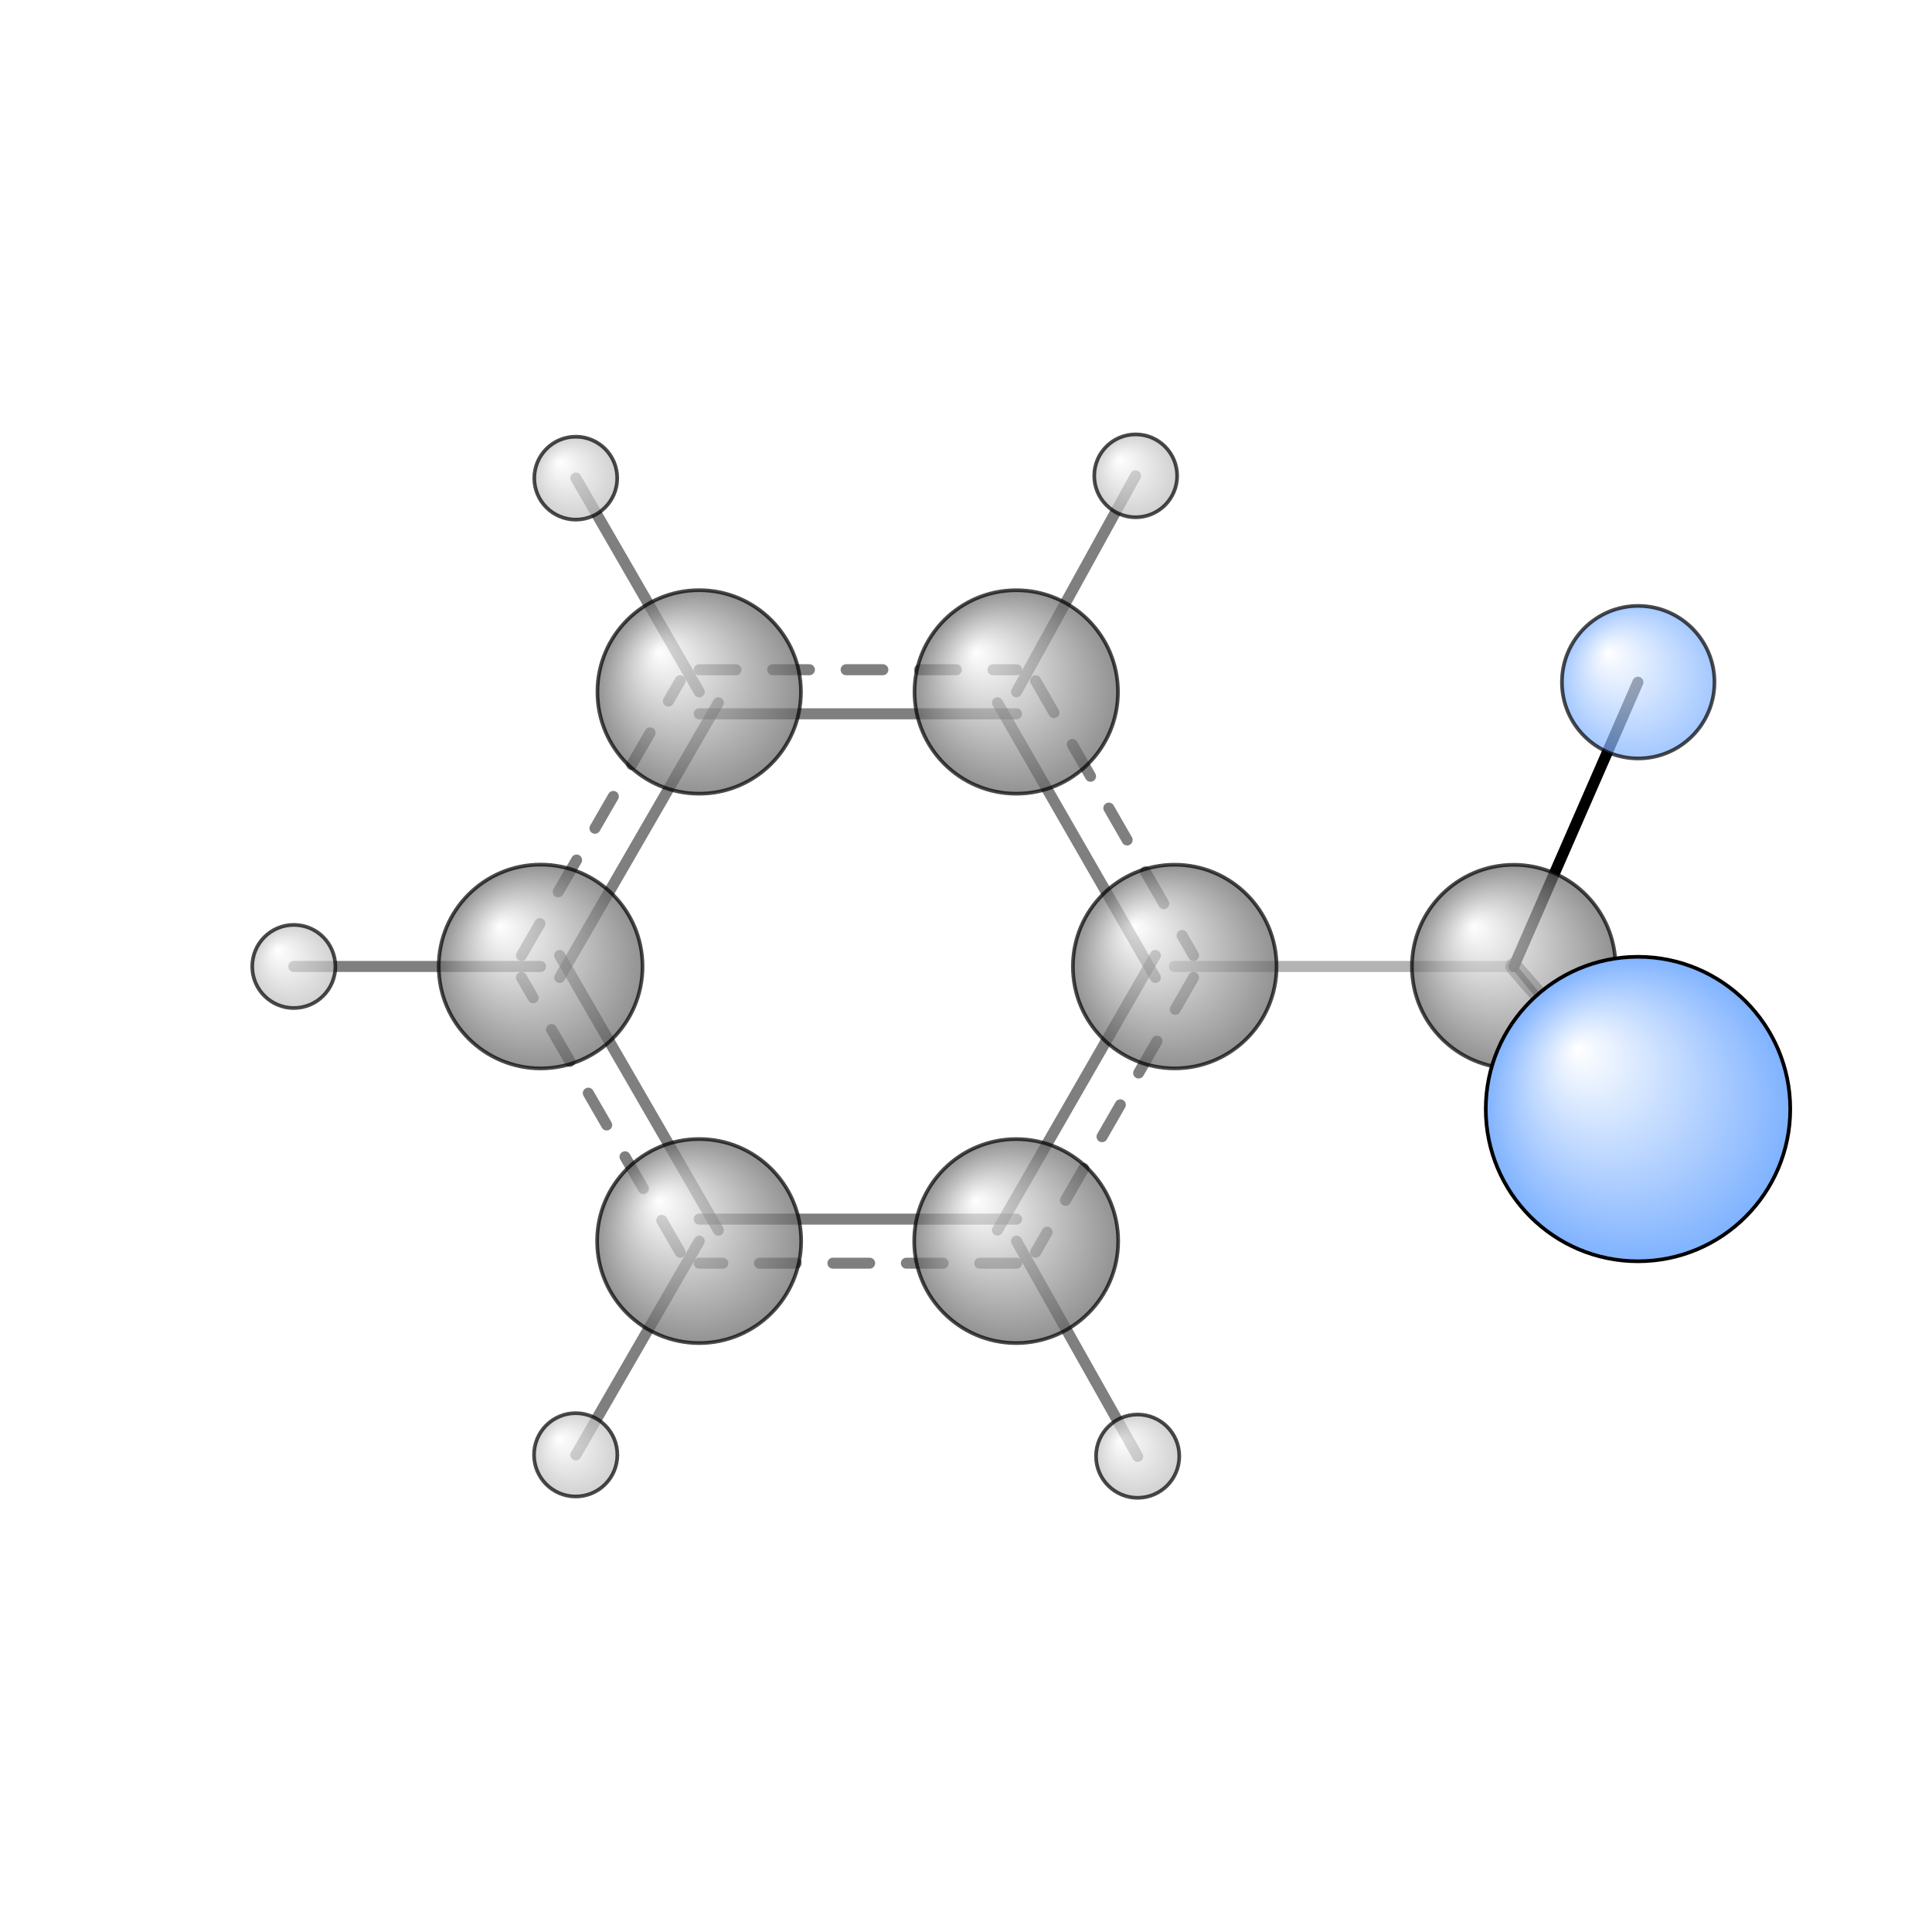 <?xml version="1.0"?>
<svg version="1.1" id="topsvg"
xmlns="http://www.w3.org/2000/svg" xmlns:xlink="http://www.w3.org/1999/xlink"
xmlns:cml="http://www.xml-cml.org/schema" x="0" y="0" width="200px" height="200px" viewBox="0 0 100 100">
<title>7368 - Open Babel Depiction</title>
<rect x="0" y="0" width="100" height="100" fill="white"/>
<defs>
<radialGradient id='radialffffff666666' cx='50%' cy='50%' r='50%' fx='30%' fy='30%'>
  <stop offset=' 0%' stop-color="rgb(255,255,255)"  stop-opacity='1.0'/>
  <stop offset='100%' stop-color="rgb(102,102,102)"  stop-opacity ='1.0'/>
</radialGradient>
<radialGradient id='radialffffff7fb2ff' cx='50%' cy='50%' r='50%' fx='30%' fy='30%'>
  <stop offset=' 0%' stop-color="rgb(255,255,255)"  stop-opacity='1.0'/>
  <stop offset='100%' stop-color="rgb(127,178,255)"  stop-opacity ='1.0'/>
</radialGradient>
<radialGradient id='radialffffffbfbfbf' cx='50%' cy='50%' r='50%' fx='30%' fy='30%'>
  <stop offset=' 0%' stop-color="rgb(255,255,255)"  stop-opacity='1.0'/>
  <stop offset='100%' stop-color="rgb(191,191,191)"  stop-opacity ='1.0'/>
</radialGradient>
</defs>
<g transform="translate(0,0)">
<svg width="100" height="100" x="0" y="0" viewBox="0 0 263.039 213.474"
font-family="sans-serif" stroke="rgb(0,0,0)" stroke-width="4"  stroke-linecap="round">
<line x1="223.0" y1="68.1" x2="206.1" y2="106.8" opacity="1.0" stroke="rgb(0,0,0)"  stroke-width="1.5"/>
<line x1="223.0" y1="126.2" x2="206.1" y2="106.8" opacity="0.5" stroke="rgb(0,0,0)"  stroke-width="2.3"/>
<line x1="222.3" y1="126.3" x2="206.1" y2="106.8" opacity="0.8" stroke="rgb(0,0,0)"  stroke-width="0.8"/>
<line x1="159.9" y1="106.8" x2="206.1" y2="106.8" opacity="0.3" stroke="rgb(0,0,0)"  stroke-width="1.5"/>
<line x1="138.4" y1="69.4" x2="154.6" y2="40.0" opacity="0.5" stroke="rgb(0,0,0)"  stroke-width="1.5"/>
<line x1="138.4" y1="144.2" x2="154.9" y2="173.5" opacity="0.5" stroke="rgb(0,0,0)"  stroke-width="1.5"/>
<line x1="95.2" y1="69.4" x2="78.4" y2="40.3" opacity="0.5" stroke="rgb(0,0,0)"  stroke-width="1.5"/>
<line x1="95.2" y1="144.2" x2="78.4" y2="173.3" opacity="0.5" stroke="rgb(0,0,0)"  stroke-width="1.5"/>
<line x1="73.6" y1="106.8" x2="40.0" y2="106.8" opacity="0.5" stroke="rgb(0,0,0)"  stroke-width="1.5"/>
<line x1="157.3" y1="105.3" x2="135.8" y2="142.7" opacity="0.5" stroke="rgb(0,0,0)"  stroke-width="1.5"/>
<line x1="162.5" y1="108.3" x2="141.0" y2="145.7" opacity="0.5" stroke="rgb(0,0,0)"  stroke-width="1.5" stroke-dasharray="5.0,5.0"/>
<line x1="138.4" y1="141.2" x2="95.2" y2="141.2" opacity="0.5" stroke="rgb(0,0,0)"  stroke-width="1.5"/>
<line x1="138.4" y1="147.2" x2="95.2" y2="147.2" opacity="0.5" stroke="rgb(0,0,0)"  stroke-width="1.5" stroke-dasharray="5.0,5.0"/>
<line x1="97.8" y1="142.7" x2="76.2" y2="105.3" opacity="0.5" stroke="rgb(0,0,0)"  stroke-width="1.5"/>
<line x1="92.6" y1="145.7" x2="71.0" y2="108.3" opacity="0.5" stroke="rgb(0,0,0)"  stroke-width="1.5" stroke-dasharray="5.0,5.0"/>
<line x1="76.2" y1="108.3" x2="97.8" y2="70.9" opacity="0.5" stroke="rgb(0,0,0)"  stroke-width="1.5"/>
<line x1="71.0" y1="105.3" x2="92.6" y2="67.9" opacity="0.5" stroke="rgb(0,0,0)"  stroke-width="1.5" stroke-dasharray="5.0,5.0"/>
<line x1="95.2" y1="72.4" x2="138.4" y2="72.4" opacity="0.5" stroke="rgb(0,0,0)"  stroke-width="1.5"/>
<line x1="95.2" y1="66.4" x2="138.4" y2="66.4" opacity="0.5" stroke="rgb(0,0,0)"  stroke-width="1.5" stroke-dasharray="5.0,5.0"/>
<line x1="135.8" y1="70.9" x2="157.3" y2="108.3" opacity="0.5" stroke="rgb(0,0,0)"  stroke-width="1.5"/>
<line x1="141.0" y1="67.9" x2="162.5" y2="105.3" opacity="0.5" stroke="rgb(0,0,0)"  stroke-width="1.5" stroke-dasharray="5.0,5.0"/>
<circle cx="222.334" cy="126.329" r="10.364" opacity="0.2" style="stroke:black;stroke-width:0.5;fill:url(#radialffffff7fb2ff)"/>
<circle cx="154.622" cy="40" r="5.643" opacity="0.708" style="stroke:black;stroke-width:0.5;fill:url(#radialffffffbfbfbf)"/>
<circle cx="78.388" cy="40.319" r="5.646" opacity="0.708" style="stroke:black;stroke-width:0.5;fill:url(#radialffffffbfbfbf)"/>
<circle cx="223.039" cy="68.095" r="10.385" opacity="0.708" style="stroke:black;stroke-width:0.5;fill:url(#radialffffff7fb2ff)"/>
<circle cx="138.36" cy="69.426" r="13.851" opacity="0.708" style="stroke:black;stroke-width:0.5;fill:url(#radialffffff666666)"/>
<circle cx="95.194" cy="69.423" r="13.854" opacity="0.708" style="stroke:black;stroke-width:0.5;fill:url(#radialffffff666666)"/>
<circle cx="206.094" cy="106.821" r="13.863" opacity="0.708" style="stroke:black;stroke-width:0.5;fill:url(#radialffffff666666)"/>
<circle cx="159.938" cy="106.811" r="13.866" opacity="0.708" style="stroke:black;stroke-width:0.5;fill:url(#radialffffff666666)"/>
<circle cx="73.607" cy="106.805" r="13.875" opacity="0.709" style="stroke:black;stroke-width:0.5;fill:url(#radialffffff666666)"/>
<circle cx="40" cy="106.799" r="5.66" opacity="0.709" style="stroke:black;stroke-width:0.5;fill:url(#radialffffffbfbfbf)"/>
<circle cx="138.354" cy="144.19" r="13.887" opacity="0.709" style="stroke:black;stroke-width:0.5;fill:url(#radialffffff666666)"/>
<circle cx="95.188" cy="144.187" r="13.891" opacity="0.709" style="stroke:black;stroke-width:0.5;fill:url(#radialffffff666666)"/>
<circle cx="154.891" cy="173.474" r="5.67" opacity="0.709" style="stroke:black;stroke-width:0.5;fill:url(#radialffffffbfbfbf)"/>
<circle cx="78.379" cy="173.291" r="5.673" opacity="0.709" style="stroke:black;stroke-width:0.5;fill:url(#radialffffffbfbfbf)"/>
<circle cx="223.012" cy="126.211" r="20.727" opacity="1" style="stroke:black;stroke-width:0.5;fill:url(#radialffffff7fb2ff)"/>
</svg>
</g>
</svg>
